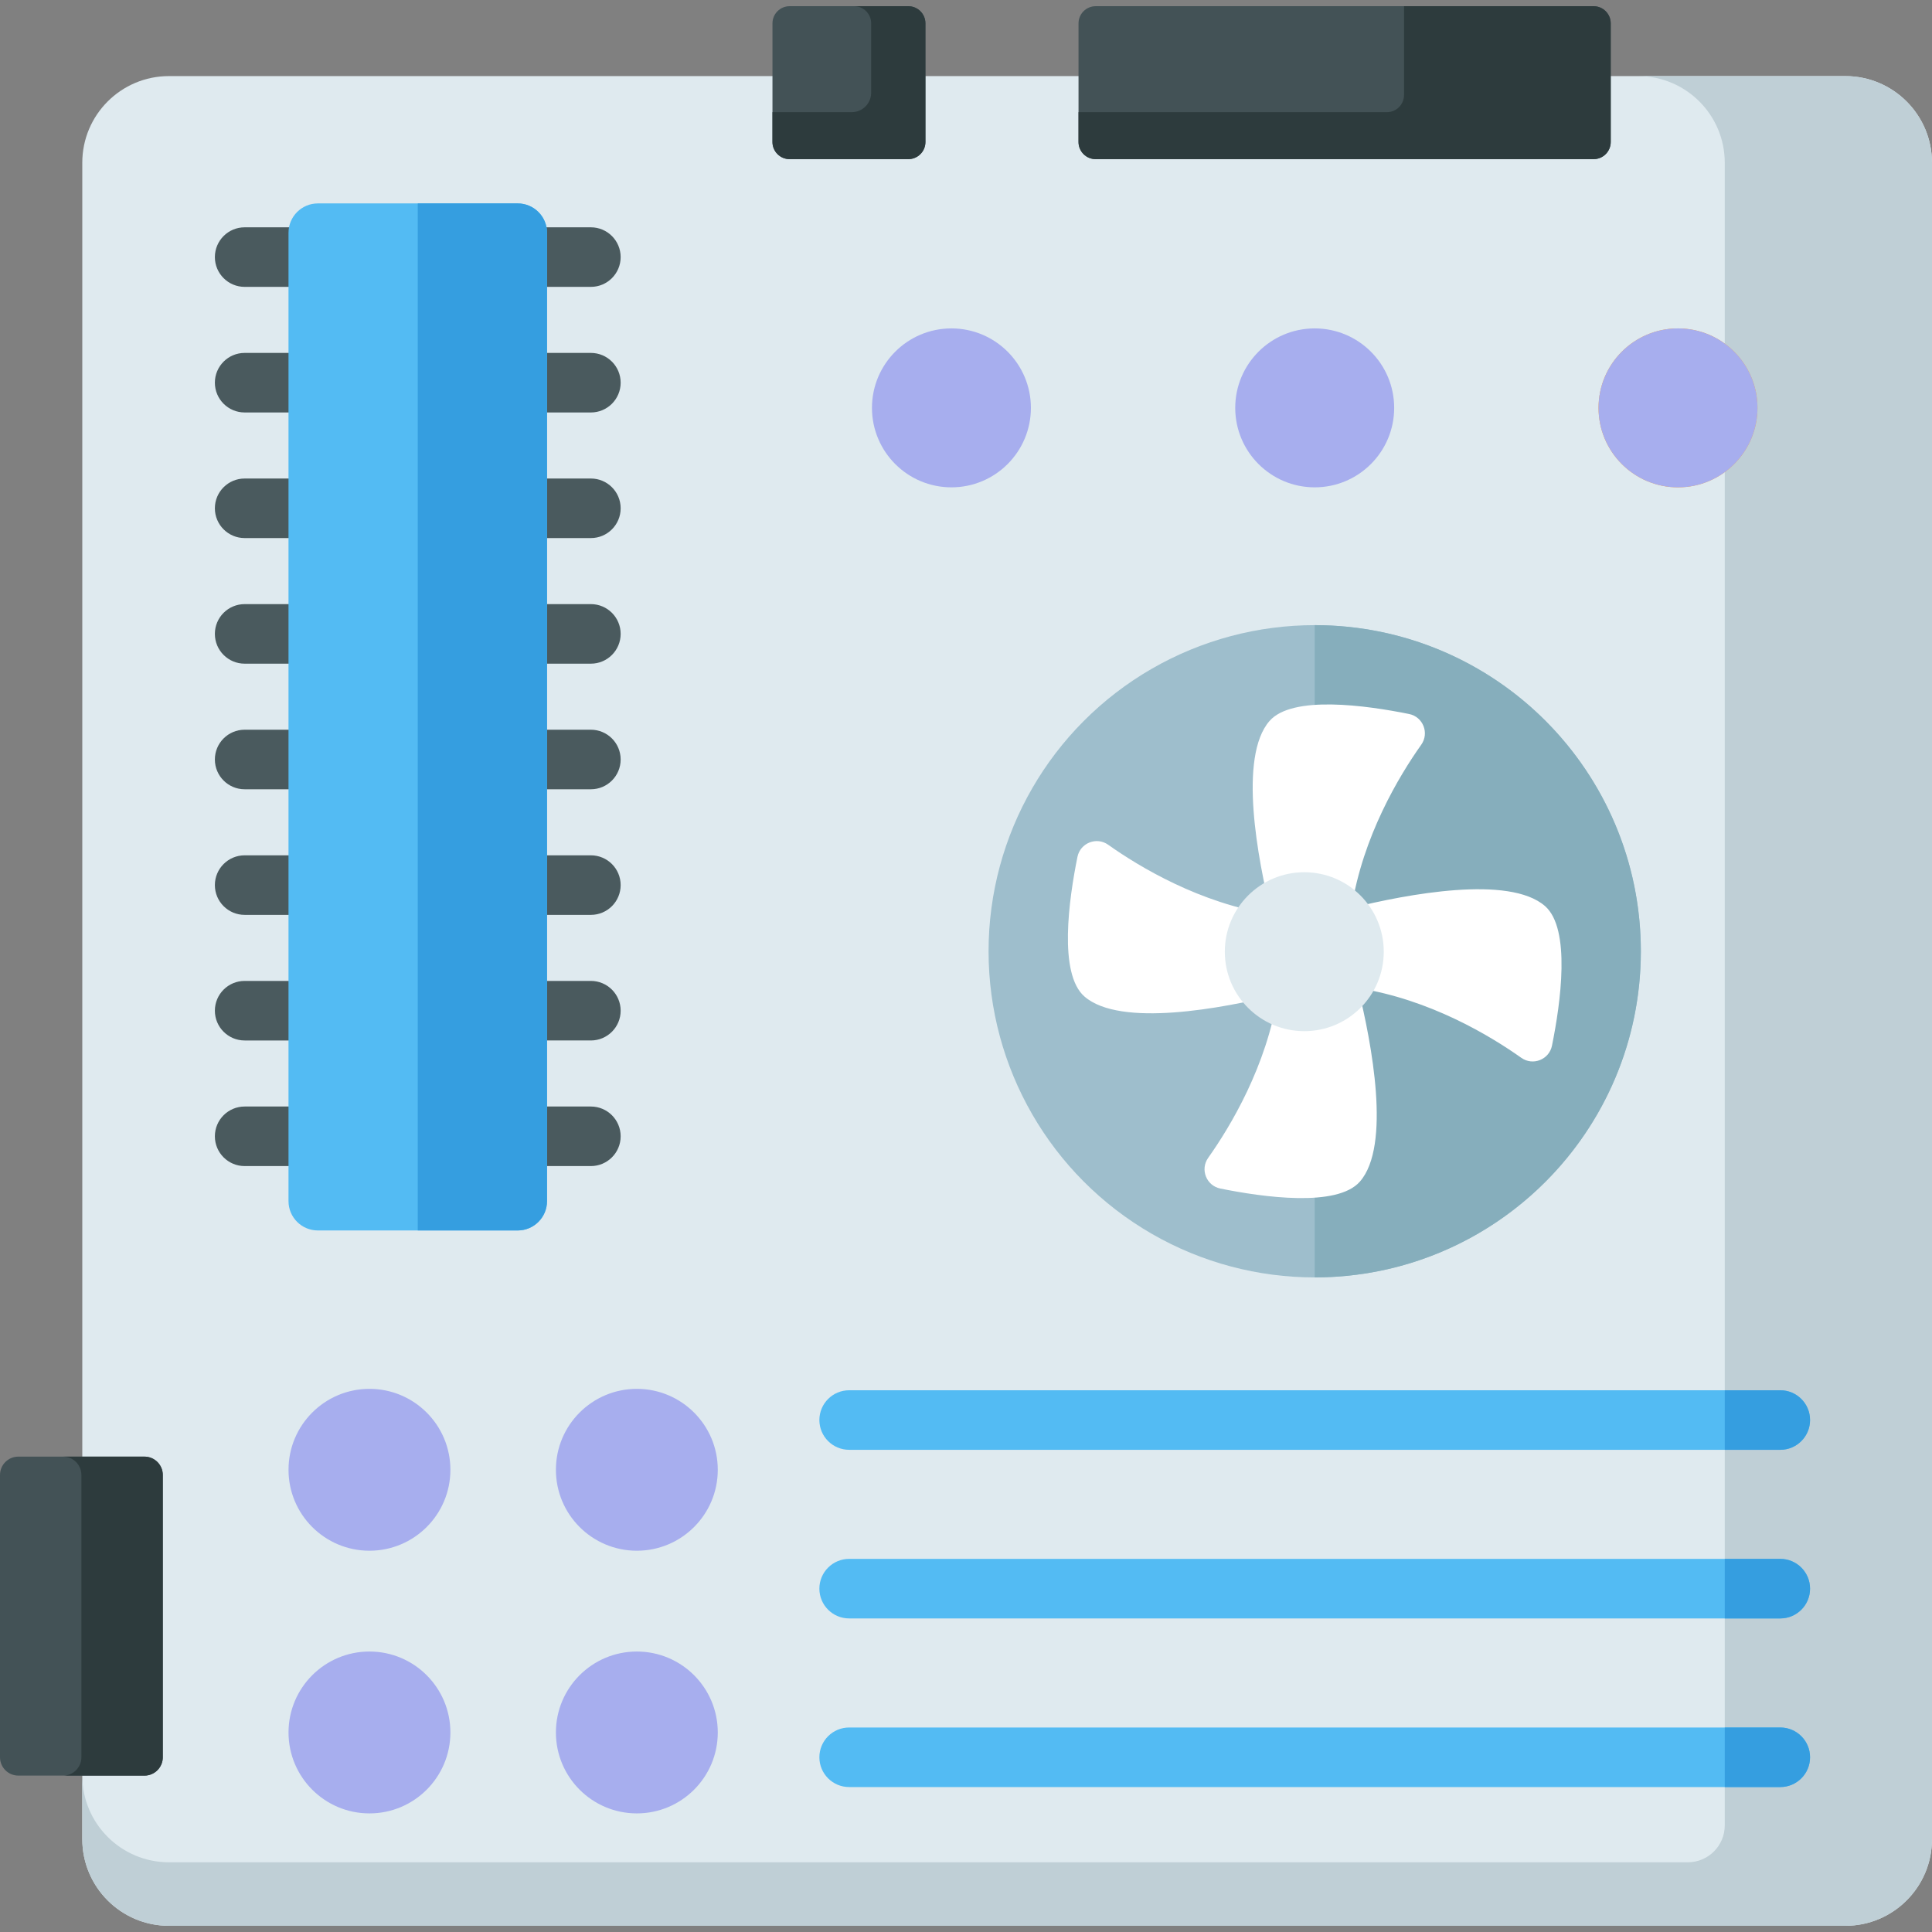 <?xml version="1.0" encoding="iso-8859-1"?>
<!-- Generator: Adobe Illustrator 19.0.0, SVG Export Plug-In . SVG Version: 6.00 Build 0)  -->
<svg version="1.1" id="Capa_1" xmlns="http://www.w3.org/2000/svg" xmlns:xlink="http://www.w3.org/1999/xlink" x="0px" y="0px"
	 viewBox="0 0 512 512" style="enable-background:new 0 0 512 512;" xml:space="preserve">
<rect x="0" y="0" width="512" height="512" fill="#808080" stroke="none"/>
<path style="fill:#DFEAEF;" d="M489.035,510.359H44.771c-12.683,0-22.965-10.282-22.965-22.965V43.131
	c0-12.683,10.282-22.965,22.965-22.965h444.264c12.683,0,22.965,10.282,22.965,22.965v444.264
	C512,500.078,501.718,510.359,489.035,510.359z"/>
<path style="fill:#BFCFD6;" d="M489.035,20.166h-54.921c12.683,0,22.965,10.282,22.965,22.965V483.74
	c0,5.404-4.381,9.785-9.785,9.785H44.771c-12.683,0-22.965-10.282-22.965-22.965v16.835c0,12.683,10.282,22.965,22.965,22.965
	h444.264c12.683,0,22.965-10.282,22.965-22.965V470.56V43.131C512,30.448,501.718,20.166,489.035,20.166z"/>
<g>
	<circle style="fill:#A7AEEE;" cx="97.91" cy="389.51" r="21.449"/>
	<circle style="fill:#A7AEEE;" cx="97.91" cy="459.12" r="21.449"/>
	<circle style="fill:#A7AEEE;" cx="168.77" cy="389.51" r="21.449"/>
	<circle style="fill:#A7AEEE;" cx="168.77" cy="459.12" r="21.449"/>
	<circle style="fill:#A7AEEE;" cx="252.14" cy="108.09" r="21.06"/>
	<circle style="fill:#A7AEEE;" cx="348.41" cy="108.09" r="21.06"/>
</g>
<circle style="fill:#FC9F3D;" cx="444.69" cy="108.09" r="21.06"/>
<path style="fill:#435256;" d="M422.314,42.176H290.365c-2.51,0-4.545-2.035-4.545-4.545V6.185c0-2.51,2.035-4.545,4.545-4.545
	h131.949c2.51,0,4.545,2.035,4.545,4.545v31.447C426.859,40.142,424.824,42.176,422.314,42.176z"/>
<path style="fill:#2D3B3D;" d="M422.314,1.641h-50.233v23.541c0,2.51-2.035,4.544-4.545,4.544H285.82v7.906
	c0,2.51,2.034,4.545,4.544,4.545h131.949c2.51,0,4.545-2.035,4.545-4.545V6.185C426.859,3.675,424.824,1.641,422.314,1.641z"/>
<g>
	<path style="fill:#435256;" d="M240.704,42.176h-31.447c-2.51,0-4.545-2.035-4.545-4.545V6.185c0-2.51,2.035-4.545,4.545-4.545
		h31.447c2.51,0,4.545,2.035,4.545,4.545v31.447C245.249,40.142,243.214,42.176,240.704,42.176z"/>
	<path style="fill:#435256;" d="M38.281,470.553H4.86c-2.684,0-4.86-2.176-4.86-4.86v-74.812c0-2.684,2.176-4.86,4.86-4.86h33.421
		c2.684,0,4.86,2.176,4.86,4.86v74.812C43.141,468.377,40.965,470.553,38.281,470.553z"/>
</g>
<path style="fill:#2D3B3D;" d="M38.281,386.022H16.71c2.684,0,4.86,2.176,4.86,4.86v74.812c0,2.684-2.176,4.86-4.86,4.86h21.57
	c2.684,0,4.86-2.176,4.86-4.86v-74.812C43.141,388.198,40.965,386.022,38.281,386.022z"/>
<circle style="fill:#9EBECC;" cx="348.41" cy="252.1" r="86.43"/>
<path style="fill:#86AEBC;" d="M348.414,165.669L348.414,165.669v172.857l0,0c47.733,0,86.429-38.695,86.429-86.429
	C434.843,204.364,396.147,165.669,348.414,165.669z"/>
<path style="fill:#FFFFFF;" d="M409.435,240.109c-9.517-8.286-36.573-3.128-51.253,0.494c2.983-18.984,12.556-34.908,18.467-43.251
	c2.181-3.078,0.476-7.383-3.22-8.132c-11.256-2.282-30.979-5.065-37.004,1.856c-8.285,9.517-3.128,36.573,0.494,51.253
	c-18.984-2.983-34.908-12.556-43.251-18.467c-3.078-2.181-7.383-0.476-8.132,3.22c-2.282,11.256-5.065,30.979,1.856,37.004
	c9.517,8.285,36.573,3.128,51.253-0.494c-2.983,18.984-12.556,34.908-18.467,43.251c-2.181,3.078-0.476,7.383,3.22,8.132
	c11.256,2.282,30.979,5.065,37.004-1.856c8.285-9.517,3.128-36.573-0.494-51.253c18.984,2.983,34.908,12.556,43.251,18.467
	c3.078,2.181,7.383,0.476,8.132-3.22C413.574,265.857,416.356,246.134,409.435,240.109z"/>
<circle style="fill:#A7AEEE;" cx="444.69" cy="108.09" r="21.06"/>
<path style="fill:#2D3B3D;" d="M240.704,1.641h-14.379c2.51,0,4.544,2.035,4.544,4.544v18.379c0,2.851-2.311,5.162-5.162,5.162
	h-20.995v7.906c0,2.51,2.035,4.545,4.545,4.545h31.446c2.51,0,4.545-2.035,4.545-4.545v-7.906V6.185
	C245.249,3.675,243.214,1.641,240.704,1.641z"/>
<path style="fill:#53BBF3;" d="M217.144,376.324c0,4.359,3.533,7.891,7.891,7.891h246.757c4.359,0,7.891-3.533,7.891-7.891
	c0-4.359-3.533-7.891-7.891-7.891H225.035C220.677,368.433,217.144,371.966,217.144,376.324z"/>
<path style="fill:#359EE0;" d="M471.792,384.216c4.359,0,7.891-3.533,7.891-7.891c0-4.359-3.532-7.891-7.891-7.891h-14.713v15.782
	L471.792,384.216L471.792,384.216z"/>
<path style="fill:#53BBF3;" d="M225.035,428.901h246.757c4.359,0,7.891-3.533,7.891-7.891c0-4.359-3.533-7.891-7.891-7.891H225.035
	c-4.359,0-7.891,3.533-7.891,7.891C217.144,425.369,220.677,428.901,225.035,428.901z"/>
<path style="fill:#359EE0;" d="M471.792,428.901c4.359,0,7.891-3.533,7.891-7.891s-3.532-7.891-7.891-7.891h-14.713v15.782
	L471.792,428.901L471.792,428.901z"/>
<circle style="fill:#DFEAEF;" cx="345.65" cy="252.21" r="21.06"/>
<g>
	<path style="fill:#4A5A5E;" d="M64.835,175.88h13.682v-15.782H64.835c-4.359,0-7.891,3.532-7.891,7.891
		C56.944,172.347,60.477,175.88,64.835,175.88z"/>
	<path style="fill:#4A5A5E;" d="M64.835,209.165h13.682v-15.782H64.835c-4.359,0-7.891,3.532-7.891,7.891
		C56.944,205.633,60.477,209.165,64.835,209.165z"/>
	<path style="fill:#4A5A5E;" d="M64.835,142.594h13.682v-15.782H64.835c-4.359,0-7.891,3.533-7.891,7.891
		S60.477,142.594,64.835,142.594z"/>
	<path style="fill:#4A5A5E;" d="M64.835,275.736h13.682v-15.782H64.835c-4.359,0-7.891,3.533-7.891,7.891
		S60.477,275.736,64.835,275.736z"/>
	<path style="fill:#4A5A5E;" d="M64.835,242.451h13.682v-15.782H64.835c-4.359,0-7.891,3.533-7.891,7.891
		S60.477,242.451,64.835,242.451z"/>
	<path style="fill:#4A5A5E;" d="M64.835,109.308h13.682V93.526H64.835c-4.359,0-7.891,3.533-7.891,7.891
		C56.944,105.776,60.477,109.308,64.835,109.308z"/>
	<path style="fill:#4A5A5E;" d="M142.906,76.023h13.682c4.359,0,7.891-3.533,7.891-7.891s-3.533-7.891-7.891-7.891h-13.682V76.023z"
		/>
	<path style="fill:#4A5A5E;" d="M64.835,76.023h13.682V60.24H64.835c-4.359,0-7.891,3.533-7.891,7.891S60.477,76.023,64.835,76.023z
		"/>
	<path style="fill:#4A5A5E;" d="M156.588,193.383h-13.682v15.782h13.682c4.359,0,7.891-3.533,7.891-7.891
		C164.479,196.916,160.947,193.383,156.588,193.383z"/>
	<path style="fill:#4A5A5E;" d="M156.588,126.812h-13.682v15.782h13.682c4.359,0,7.891-3.533,7.891-7.891
		C164.479,130.344,160.947,126.812,156.588,126.812z"/>
	<path style="fill:#4A5A5E;" d="M156.588,93.526h-13.682v15.782h13.682c4.359,0,7.891-3.533,7.891-7.891
		C164.479,97.058,160.947,93.526,156.588,93.526z"/>
	<path style="fill:#4A5A5E;" d="M78.518,293.239H64.835c-4.359,0-7.891,3.533-7.891,7.891c0,4.359,3.533,7.891,7.891,7.891h13.682
		L78.518,293.239L78.518,293.239z"/>
	<path style="fill:#4A5A5E;" d="M156.588,160.097h-13.682v15.782h13.682c4.359,0,7.891-3.533,7.891-7.891
		C164.479,163.63,160.947,160.097,156.588,160.097z"/>
	<path style="fill:#4A5A5E;" d="M156.588,293.239h-13.682v15.782h13.682c4.359,0,7.891-3.532,7.891-7.891
		C164.479,296.772,160.947,293.239,156.588,293.239z"/>
	<path style="fill:#4A5A5E;" d="M156.588,259.953h-13.682v15.782h13.682c4.359,0,7.891-3.533,7.891-7.891
		S160.947,259.953,156.588,259.953z"/>
	<path style="fill:#4A5A5E;" d="M156.588,226.669h-13.682v15.782h13.682c4.359,0,7.891-3.533,7.891-7.891
		S160.947,226.669,156.588,226.669z"/>
</g>
<path style="fill:#53BBF3;" d="M76.456,318.303V61.691c0-4.298,3.484-7.782,7.782-7.782h52.948c4.298,0,7.782,3.484,7.782,7.782
	v256.612c0,4.298-3.484,7.782-7.782,7.782H84.238C79.94,326.085,76.456,322.601,76.456,318.303z"/>
<path style="fill:#359EE0;" d="M137.186,53.909h-26.474v272.176h26.474c4.298,0,7.782-3.484,7.782-7.782V61.691
	C144.968,57.393,141.484,53.909,137.186,53.909z"/>
<path style="fill:#53BBF3;" d="M225.035,473.587h246.757c4.359,0,7.891-3.533,7.891-7.891c0-4.359-3.533-7.891-7.891-7.891H225.035
	c-4.359,0-7.891,3.533-7.891,7.891C217.144,470.055,220.677,473.587,225.035,473.587z"/>
<path style="fill:#359EE0;" d="M471.792,473.587c4.359,0,7.891-3.533,7.891-7.891c0-4.359-3.532-7.891-7.891-7.891h-14.713v15.782
	L471.792,473.587L471.792,473.587z"/>
<g>
</g>
<g>
</g>
<g>
</g>
<g>
</g>
<g>
</g>
<g>
</g>
<g>
</g>
<g>
</g>
<g>
</g>
<g>
</g>
<g>
</g>
<g>
</g>
<g>
</g>
<g>
</g>
<g>
</g>
</svg>
